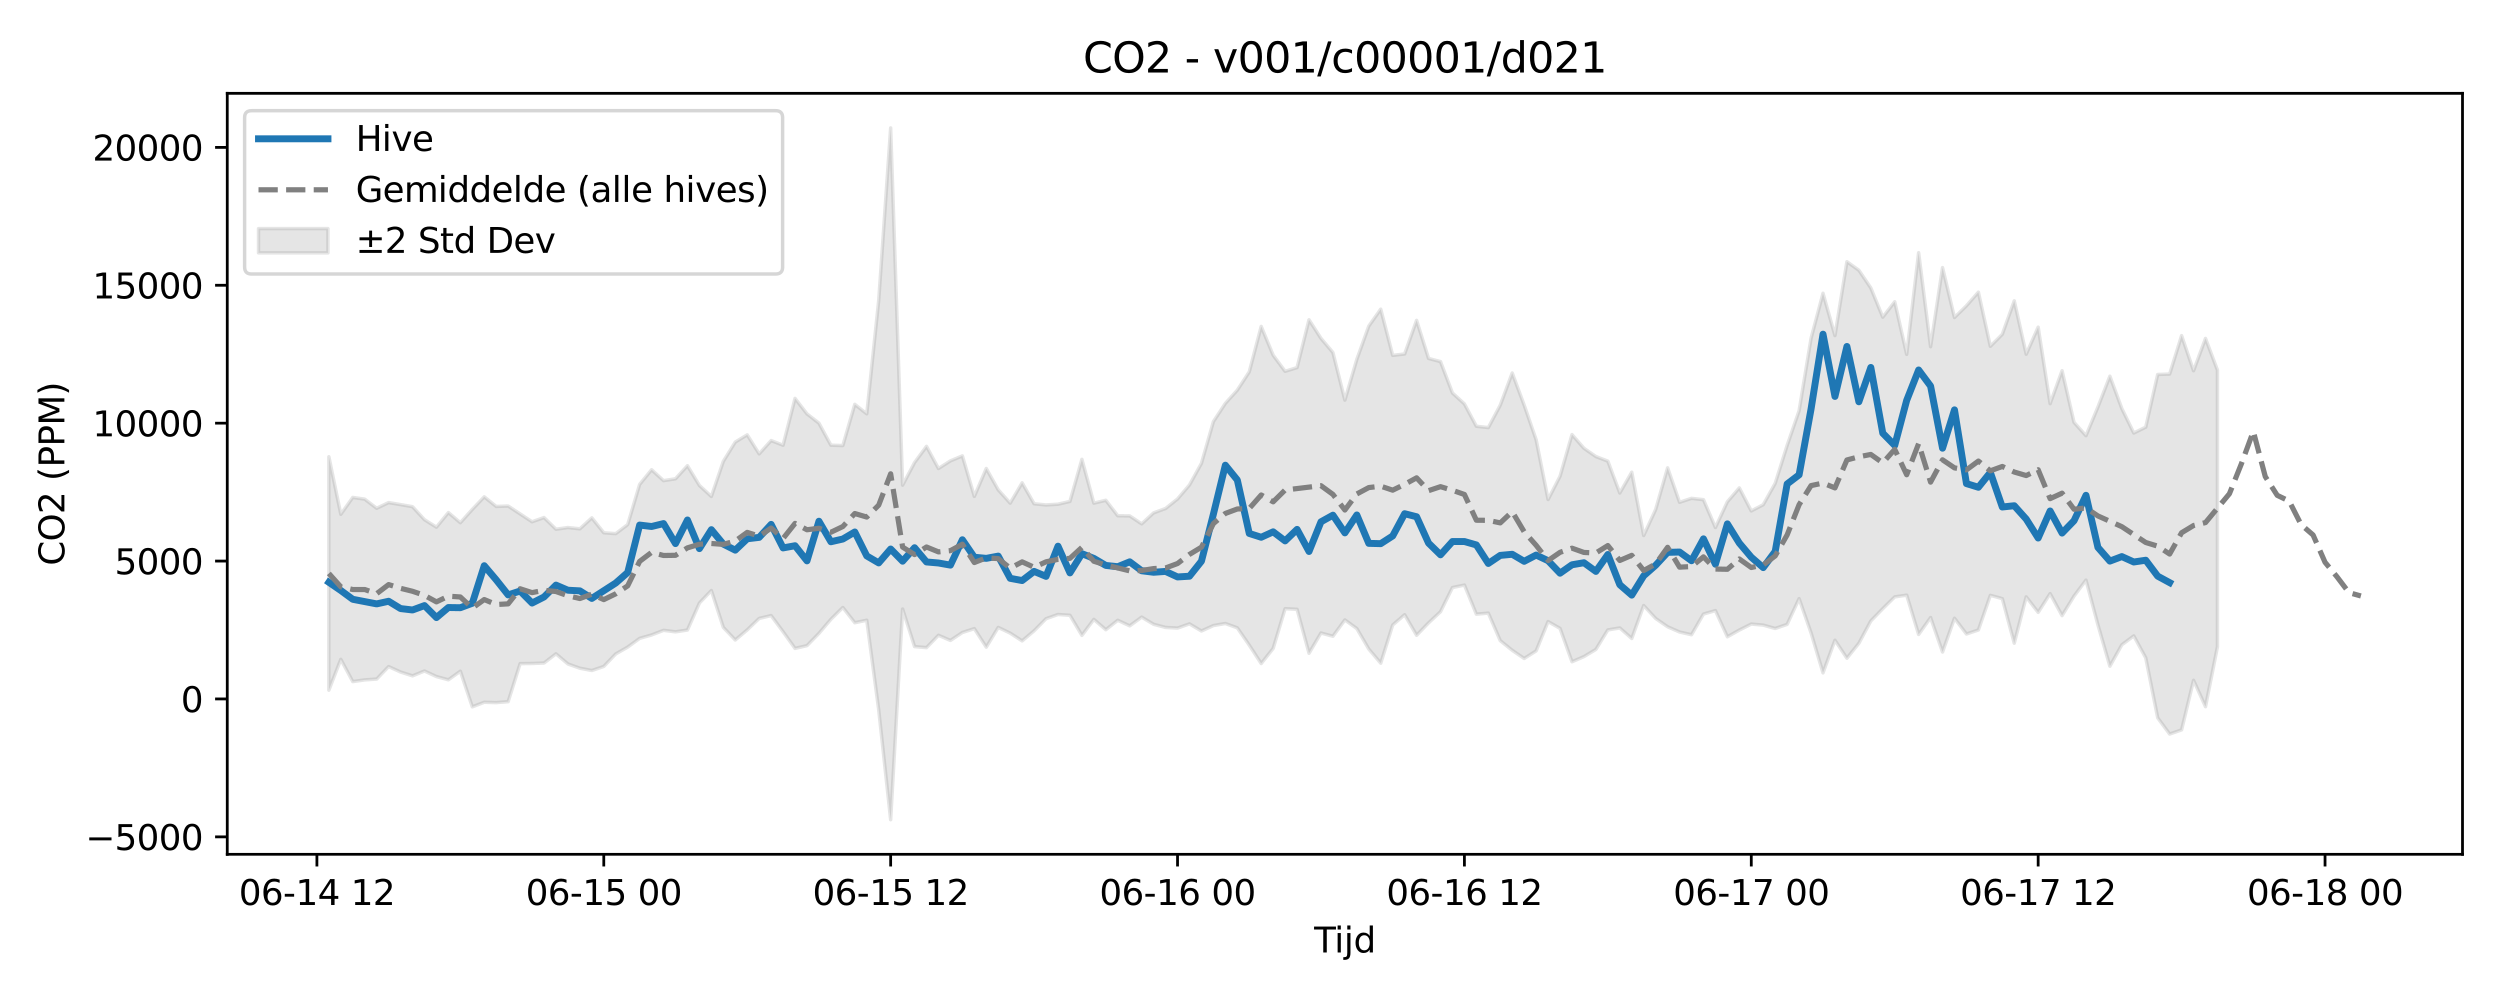 <?xml version="1.0" encoding="utf-8" standalone="no"?>
<!DOCTYPE svg PUBLIC "-//W3C//DTD SVG 1.1//EN"
  "http://www.w3.org/Graphics/SVG/1.1/DTD/svg11.dtd">
<svg xmlns:xlink="http://www.w3.org/1999/xlink" width="720pt" height="288pt" viewBox="0 0 720 288" xmlns="http://www.w3.org/2000/svg" version="1.1">
 <defs>
  <style type="text/css">*{stroke-linejoin: round; stroke-linecap: butt}</style>
 </defs>
 <g id="figure_1">
  <g id="patch_1">
   <path d="M 0 288 
L 720 288 
L 720 0 
L 0 0 
z
" style="fill: #ffffff"/>
  </g>
  <g id="axes_1">
   <g id="patch_2">
    <path d="M 65.45 246.04 
L 709.2 246.04 
L 709.2 26.88 
L 65.45 26.88 
z
" style="fill: #ffffff"/>
   </g>
   <g id="FillBetweenPolyCollection_1">
    <defs>
     <path id="m6ba7368f40" d="M 94.711 -156.47 
L 94.711 -89.223 
L 98.154 -98.112 
L 101.596 -91.698 
L 105.039 -92.192 
L 108.481 -92.432 
L 111.924 -96.026 
L 115.366 -94.453 
L 118.809 -93.35 
L 122.251 -94.751 
L 125.694 -93.149 
L 129.136 -92.214 
L 132.579 -94.69 
L 136.022 -84.427 
L 139.464 -85.749 
L 142.907 -85.642 
L 146.349 -85.922 
L 149.792 -96.878 
L 153.234 -96.915 
L 156.677 -97.052 
L 160.119 -99.702 
L 163.562 -96.78 
L 167.004 -95.551 
L 170.447 -94.89 
L 173.889 -96.06 
L 177.332 -99.667 
L 180.774 -101.636 
L 184.217 -104.149 
L 187.659 -105.129 
L 191.102 -106.464 
L 194.544 -106.031 
L 197.987 -106.551 
L 201.429 -114.322 
L 204.872 -117.931 
L 208.314 -107.316 
L 211.757 -103.682 
L 215.199 -106.59 
L 218.642 -109.899 
L 222.084 -110.711 
L 225.527 -106.063 
L 228.969 -101.258 
L 232.412 -102.054 
L 235.854 -105.59 
L 239.297 -109.633 
L 242.739 -113.046 
L 246.182 -108.654 
L 249.624 -109.371 
L 253.067 -83.58 
L 256.509 -51.922 
L 259.952 -112.604 
L 263.395 -101.773 
L 266.837 -101.484 
L 270.28 -105.042 
L 273.722 -103.551 
L 277.165 -105.84 
L 280.607 -106.954 
L 284.05 -101.615 
L 287.492 -107.307 
L 290.935 -105.653 
L 294.377 -103.421 
L 297.82 -106.327 
L 301.262 -109.816 
L 304.705 -111.025 
L 308.147 -110.796 
L 311.59 -105.009 
L 315.032 -109.615 
L 318.475 -106.638 
L 321.917 -109.355 
L 325.36 -107.757 
L 328.802 -110.27 
L 332.245 -108.201 
L 335.687 -107.299 
L 339.13 -107.111 
L 342.572 -108.323 
L 346.015 -106.271 
L 349.457 -107.834 
L 352.9 -108.431 
L 356.342 -107.189 
L 359.785 -102.196 
L 363.227 -96.897 
L 366.67 -101.253 
L 370.112 -112.696 
L 373.555 -112.519 
L 376.997 -99.861 
L 380.44 -105.693 
L 383.882 -104.758 
L 387.325 -109.466 
L 390.768 -106.975 
L 394.21 -101.075 
L 397.653 -97.002 
L 401.095 -108.002 
L 404.538 -110.962 
L 407.98 -105.039 
L 411.423 -108.609 
L 414.865 -111.819 
L 418.308 -118.778 
L 421.75 -119.501 
L 425.193 -111.116 
L 428.635 -111.425 
L 432.078 -103.491 
L 435.52 -100.711 
L 438.963 -98.356 
L 442.405 -100.538 
L 445.848 -108.984 
L 449.29 -107.026 
L 452.733 -97.409 
L 456.175 -98.893 
L 459.618 -100.966 
L 463.06 -106.58 
L 466.503 -107.15 
L 469.945 -104.107 
L 473.388 -113.606 
L 476.83 -109.884 
L 480.273 -107.488 
L 483.715 -105.976 
L 487.158 -105.194 
L 490.6 -111.151 
L 494.043 -112.146 
L 497.485 -104.604 
L 500.928 -106.54 
L 504.37 -108.271 
L 507.813 -107.964 
L 511.255 -106.998 
L 514.698 -108.181 
L 518.141 -115.594 
L 521.583 -105.748 
L 525.026 -94.215 
L 528.468 -103.611 
L 531.911 -98.43 
L 535.353 -102.735 
L 538.796 -109.166 
L 542.238 -112.701 
L 545.681 -116.091 
L 549.123 -116.6 
L 552.566 -105.274 
L 556.008 -110.151 
L 559.451 -100.209 
L 562.893 -109.945 
L 566.336 -105.41 
L 569.778 -106.566 
L 573.221 -116.543 
L 576.663 -115.591 
L 580.106 -102.75 
L 583.548 -116.097 
L 586.991 -111.635 
L 590.433 -117.035 
L 593.876 -110.698 
L 597.318 -116.31 
L 600.761 -120.926 
L 604.203 -108.047 
L 607.646 -96.128 
L 611.088 -102.298 
L 614.531 -104.86 
L 617.973 -98.533 
L 621.416 -81.264 
L 624.858 -76.593 
L 628.301 -77.796 
L 631.743 -92.081 
L 635.186 -84.47 
L 638.628 -101.743 
L 638.628 -181.403 
L 638.628 -181.403 
L 635.186 -190.527 
L 631.743 -181.226 
L 628.301 -191.342 
L 624.858 -180.274 
L 621.416 -180.152 
L 617.973 -164.989 
L 614.531 -163.292 
L 611.088 -170.343 
L 607.646 -179.655 
L 604.203 -170.774 
L 600.761 -162.52 
L 597.318 -166.365 
L 593.876 -181.236 
L 590.433 -171.739 
L 586.991 -193.778 
L 583.548 -185.99 
L 580.106 -201.357 
L 576.663 -191.724 
L 573.221 -188.265 
L 569.778 -203.861 
L 566.336 -199.935 
L 562.893 -196.555 
L 559.451 -210.935 
L 556.008 -188.146 
L 552.566 -215.228 
L 549.123 -185.948 
L 545.681 -201.094 
L 542.238 -196.664 
L 538.796 -205.072 
L 535.353 -210.168 
L 531.911 -212.626 
L 528.468 -191.352 
L 525.026 -203.545 
L 521.583 -190.545 
L 518.141 -169.712 
L 514.698 -159.716 
L 511.255 -148.796 
L 507.813 -142.647 
L 504.37 -140.849 
L 500.928 -147.487 
L 497.485 -143.492 
L 494.043 -136.087 
L 490.6 -144.093 
L 487.158 -144.479 
L 483.715 -143.342 
L 480.273 -153.26 
L 476.83 -141.267 
L 473.388 -133.773 
L 469.945 -152.015 
L 466.503 -146.021 
L 463.06 -155.19 
L 459.618 -156.514 
L 456.175 -158.899 
L 452.733 -162.836 
L 449.29 -150.833 
L 445.848 -144.131 
L 442.405 -161.365 
L 438.963 -171.324 
L 435.52 -180.578 
L 432.078 -171.322 
L 428.635 -164.854 
L 425.193 -165.238 
L 421.75 -171.685 
L 418.308 -174.815 
L 414.865 -183.863 
L 411.423 -184.768 
L 407.98 -195.735 
L 404.538 -186.06 
L 401.095 -185.655 
L 397.653 -198.959 
L 394.21 -194.086 
L 390.768 -184.501 
L 387.325 -172.765 
L 383.882 -186.476 
L 380.44 -190.555 
L 376.997 -195.904 
L 373.555 -182.135 
L 370.112 -181.066 
L 366.67 -185.698 
L 363.227 -193.991 
L 359.785 -180.906 
L 356.342 -175.632 
L 352.9 -171.829 
L 349.457 -166.573 
L 346.015 -154.562 
L 342.572 -148.34 
L 339.13 -144.297 
L 335.687 -141.555 
L 332.245 -140.299 
L 328.802 -137.127 
L 325.36 -139.417 
L 321.917 -139.465 
L 318.475 -143.922 
L 315.032 -143.095 
L 311.59 -155.714 
L 308.147 -143.597 
L 304.705 -142.789 
L 301.262 -142.579 
L 297.82 -142.916 
L 294.377 -148.944 
L 290.935 -143.097 
L 287.492 -146.927 
L 284.05 -153.07 
L 280.607 -145.032 
L 277.165 -156.709 
L 273.722 -155.269 
L 270.28 -153.07 
L 266.837 -159.448 
L 263.395 -154.785 
L 259.952 -148.272 
L 256.509 -251.158 
L 253.067 -201.471 
L 249.624 -168.814 
L 246.182 -171.554 
L 242.739 -159.676 
L 239.297 -159.793 
L 235.854 -166.129 
L 232.412 -168.806 
L 228.969 -173.262 
L 225.527 -159.774 
L 222.084 -161.117 
L 218.642 -157.29 
L 215.199 -162.764 
L 211.757 -160.688 
L 208.314 -155.123 
L 204.872 -145.018 
L 201.429 -148.195 
L 197.987 -153.881 
L 194.544 -150.111 
L 191.102 -149.572 
L 187.659 -152.716 
L 184.217 -148.492 
L 180.774 -136.922 
L 177.332 -134.307 
L 173.889 -134.569 
L 170.447 -138.863 
L 167.004 -135.698 
L 163.562 -136.073 
L 160.119 -135.585 
L 156.677 -138.949 
L 153.234 -137.73 
L 149.792 -139.997 
L 146.349 -142.263 
L 142.907 -142.143 
L 139.464 -144.918 
L 136.022 -141.291 
L 132.579 -137.456 
L 129.136 -140.391 
L 125.694 -136.173 
L 122.251 -138.328 
L 118.809 -142.071 
L 115.366 -142.677 
L 111.924 -143.262 
L 108.481 -141.618 
L 105.039 -144.251 
L 101.596 -144.74 
L 98.154 -139.885 
L 94.711 -156.47 
z
" style="stroke: #808080; stroke-opacity: 0.2"/>
    </defs>
    <g clip-path="url(#pe273e4c404)">
     <use xlink:href="#m6ba7368f40" x="0" y="288" style="fill: #808080; fill-opacity: 0.2; stroke: #808080; stroke-opacity: 0.2"/>
    </g>
   </g>
   <g id="matplotlib.axis_1">
    <g id="xtick_1">
     <g id="line2d_1">
      <defs>
       <path id="m11e23330ad" d="M 0 0 
L 0 3.5 
" style="stroke: #000000; stroke-width: 0.8"/>
      </defs>
      <g>
       <use xlink:href="#m11e23330ad" x="91.269" y="246.04" style="stroke: #000000; stroke-width: 0.8"/>
      </g>
     </g>
     <g id="text_1">
      <!-- 06-14 12 -->
      <g transform="translate(68.788 260.638) scale(0.1 -0.1)">
       <defs>
        <path id="DejaVuSans-30" d="M 2034 4250 
Q 1547 4250 1301 3770 
Q 1056 3291 1056 2328 
Q 1056 1369 1301 889 
Q 1547 409 2034 409 
Q 2525 409 2770 889 
Q 3016 1369 3016 2328 
Q 3016 3291 2770 3770 
Q 2525 4250 2034 4250 
z
M 2034 4750 
Q 2819 4750 3233 4129 
Q 3647 3509 3647 2328 
Q 3647 1150 3233 529 
Q 2819 -91 2034 -91 
Q 1250 -91 836 529 
Q 422 1150 422 2328 
Q 422 3509 836 4129 
Q 1250 4750 2034 4750 
z
" transform="scale(0.016)"/>
        <path id="DejaVuSans-36" d="M 2113 2584 
Q 1688 2584 1439 2293 
Q 1191 2003 1191 1497 
Q 1191 994 1439 701 
Q 1688 409 2113 409 
Q 2538 409 2786 701 
Q 3034 994 3034 1497 
Q 3034 2003 2786 2293 
Q 2538 2584 2113 2584 
z
M 3366 4563 
L 3366 3988 
Q 3128 4100 2886 4159 
Q 2644 4219 2406 4219 
Q 1781 4219 1451 3797 
Q 1122 3375 1075 2522 
Q 1259 2794 1537 2939 
Q 1816 3084 2150 3084 
Q 2853 3084 3261 2657 
Q 3669 2231 3669 1497 
Q 3669 778 3244 343 
Q 2819 -91 2113 -91 
Q 1303 -91 875 529 
Q 447 1150 447 2328 
Q 447 3434 972 4092 
Q 1497 4750 2381 4750 
Q 2619 4750 2861 4703 
Q 3103 4656 3366 4563 
z
" transform="scale(0.016)"/>
        <path id="DejaVuSans-2d" d="M 313 2009 
L 1997 2009 
L 1997 1497 
L 313 1497 
L 313 2009 
z
" transform="scale(0.016)"/>
        <path id="DejaVuSans-31" d="M 794 531 
L 1825 531 
L 1825 4091 
L 703 3866 
L 703 4441 
L 1819 4666 
L 2450 4666 
L 2450 531 
L 3481 531 
L 3481 0 
L 794 0 
L 794 531 
z
" transform="scale(0.016)"/>
        <path id="DejaVuSans-34" d="M 2419 4116 
L 825 1625 
L 2419 1625 
L 2419 4116 
z
M 2253 4666 
L 3047 4666 
L 3047 1625 
L 3713 1625 
L 3713 1100 
L 3047 1100 
L 3047 0 
L 2419 0 
L 2419 1100 
L 313 1100 
L 313 1709 
L 2253 4666 
z
" transform="scale(0.016)"/>
        <path id="DejaVuSans-20" transform="scale(0.016)"/>
        <path id="DejaVuSans-32" d="M 1228 531 
L 3431 531 
L 3431 0 
L 469 0 
L 469 531 
Q 828 903 1448 1529 
Q 2069 2156 2228 2338 
Q 2531 2678 2651 2914 
Q 2772 3150 2772 3378 
Q 2772 3750 2511 3984 
Q 2250 4219 1831 4219 
Q 1534 4219 1204 4116 
Q 875 4013 500 3803 
L 500 4441 
Q 881 4594 1212 4672 
Q 1544 4750 1819 4750 
Q 2544 4750 2975 4387 
Q 3406 4025 3406 3419 
Q 3406 3131 3298 2873 
Q 3191 2616 2906 2266 
Q 2828 2175 2409 1742 
Q 1991 1309 1228 531 
z
" transform="scale(0.016)"/>
       </defs>
       <use xlink:href="#DejaVuSans-30"/>
       <use xlink:href="#DejaVuSans-36" transform="translate(63.623 0)"/>
       <use xlink:href="#DejaVuSans-2d" transform="translate(127.246 0)"/>
       <use xlink:href="#DejaVuSans-31" transform="translate(163.33 0)"/>
       <use xlink:href="#DejaVuSans-34" transform="translate(226.953 0)"/>
       <use xlink:href="#DejaVuSans-20" transform="translate(290.576 0)"/>
       <use xlink:href="#DejaVuSans-31" transform="translate(322.363 0)"/>
       <use xlink:href="#DejaVuSans-32" transform="translate(385.986 0)"/>
      </g>
     </g>
    </g>
    <g id="xtick_2">
     <g id="line2d_2">
      <g>
       <use xlink:href="#m11e23330ad" x="173.889" y="246.04" style="stroke: #000000; stroke-width: 0.8"/>
      </g>
     </g>
     <g id="text_2">
      <!-- 06-15 00 -->
      <g transform="translate(151.409 260.638) scale(0.1 -0.1)">
       <defs>
        <path id="DejaVuSans-35" d="M 691 4666 
L 3169 4666 
L 3169 4134 
L 1269 4134 
L 1269 2991 
Q 1406 3038 1543 3061 
Q 1681 3084 1819 3084 
Q 2600 3084 3056 2656 
Q 3513 2228 3513 1497 
Q 3513 744 3044 326 
Q 2575 -91 1722 -91 
Q 1428 -91 1123 -41 
Q 819 9 494 109 
L 494 744 
Q 775 591 1075 516 
Q 1375 441 1709 441 
Q 2250 441 2565 725 
Q 2881 1009 2881 1497 
Q 2881 1984 2565 2268 
Q 2250 2553 1709 2553 
Q 1456 2553 1204 2497 
Q 953 2441 691 2322 
L 691 4666 
z
" transform="scale(0.016)"/>
       </defs>
       <use xlink:href="#DejaVuSans-30"/>
       <use xlink:href="#DejaVuSans-36" transform="translate(63.623 0)"/>
       <use xlink:href="#DejaVuSans-2d" transform="translate(127.246 0)"/>
       <use xlink:href="#DejaVuSans-31" transform="translate(163.33 0)"/>
       <use xlink:href="#DejaVuSans-35" transform="translate(226.953 0)"/>
       <use xlink:href="#DejaVuSans-20" transform="translate(290.576 0)"/>
       <use xlink:href="#DejaVuSans-30" transform="translate(322.363 0)"/>
       <use xlink:href="#DejaVuSans-30" transform="translate(385.986 0)"/>
      </g>
     </g>
    </g>
    <g id="xtick_3">
     <g id="line2d_3">
      <g>
       <use xlink:href="#m11e23330ad" x="256.509" y="246.04" style="stroke: #000000; stroke-width: 0.8"/>
      </g>
     </g>
     <g id="text_3">
      <!-- 06-15 12 -->
      <g transform="translate(234.029 260.638) scale(0.1 -0.1)">
       <use xlink:href="#DejaVuSans-30"/>
       <use xlink:href="#DejaVuSans-36" transform="translate(63.623 0)"/>
       <use xlink:href="#DejaVuSans-2d" transform="translate(127.246 0)"/>
       <use xlink:href="#DejaVuSans-31" transform="translate(163.33 0)"/>
       <use xlink:href="#DejaVuSans-35" transform="translate(226.953 0)"/>
       <use xlink:href="#DejaVuSans-20" transform="translate(290.576 0)"/>
       <use xlink:href="#DejaVuSans-31" transform="translate(322.363 0)"/>
       <use xlink:href="#DejaVuSans-32" transform="translate(385.986 0)"/>
      </g>
     </g>
    </g>
    <g id="xtick_4">
     <g id="line2d_4">
      <g>
       <use xlink:href="#m11e23330ad" x="339.13" y="246.04" style="stroke: #000000; stroke-width: 0.8"/>
      </g>
     </g>
     <g id="text_4">
      <!-- 06-16 00 -->
      <g transform="translate(316.649 260.638) scale(0.1 -0.1)">
       <use xlink:href="#DejaVuSans-30"/>
       <use xlink:href="#DejaVuSans-36" transform="translate(63.623 0)"/>
       <use xlink:href="#DejaVuSans-2d" transform="translate(127.246 0)"/>
       <use xlink:href="#DejaVuSans-31" transform="translate(163.33 0)"/>
       <use xlink:href="#DejaVuSans-36" transform="translate(226.953 0)"/>
       <use xlink:href="#DejaVuSans-20" transform="translate(290.576 0)"/>
       <use xlink:href="#DejaVuSans-30" transform="translate(322.363 0)"/>
       <use xlink:href="#DejaVuSans-30" transform="translate(385.986 0)"/>
      </g>
     </g>
    </g>
    <g id="xtick_5">
     <g id="line2d_5">
      <g>
       <use xlink:href="#m11e23330ad" x="421.75" y="246.04" style="stroke: #000000; stroke-width: 0.8"/>
      </g>
     </g>
     <g id="text_5">
      <!-- 06-16 12 -->
      <g transform="translate(399.27 260.638) scale(0.1 -0.1)">
       <use xlink:href="#DejaVuSans-30"/>
       <use xlink:href="#DejaVuSans-36" transform="translate(63.623 0)"/>
       <use xlink:href="#DejaVuSans-2d" transform="translate(127.246 0)"/>
       <use xlink:href="#DejaVuSans-31" transform="translate(163.33 0)"/>
       <use xlink:href="#DejaVuSans-36" transform="translate(226.953 0)"/>
       <use xlink:href="#DejaVuSans-20" transform="translate(290.576 0)"/>
       <use xlink:href="#DejaVuSans-31" transform="translate(322.363 0)"/>
       <use xlink:href="#DejaVuSans-32" transform="translate(385.986 0)"/>
      </g>
     </g>
    </g>
    <g id="xtick_6">
     <g id="line2d_6">
      <g>
       <use xlink:href="#m11e23330ad" x="504.37" y="246.04" style="stroke: #000000; stroke-width: 0.8"/>
      </g>
     </g>
     <g id="text_6">
      <!-- 06-17 00 -->
      <g transform="translate(481.89 260.638) scale(0.1 -0.1)">
       <defs>
        <path id="DejaVuSans-37" d="M 525 4666 
L 3525 4666 
L 3525 4397 
L 1831 0 
L 1172 0 
L 2766 4134 
L 525 4134 
L 525 4666 
z
" transform="scale(0.016)"/>
       </defs>
       <use xlink:href="#DejaVuSans-30"/>
       <use xlink:href="#DejaVuSans-36" transform="translate(63.623 0)"/>
       <use xlink:href="#DejaVuSans-2d" transform="translate(127.246 0)"/>
       <use xlink:href="#DejaVuSans-31" transform="translate(163.33 0)"/>
       <use xlink:href="#DejaVuSans-37" transform="translate(226.953 0)"/>
       <use xlink:href="#DejaVuSans-20" transform="translate(290.576 0)"/>
       <use xlink:href="#DejaVuSans-30" transform="translate(322.363 0)"/>
       <use xlink:href="#DejaVuSans-30" transform="translate(385.986 0)"/>
      </g>
     </g>
    </g>
    <g id="xtick_7">
     <g id="line2d_7">
      <g>
       <use xlink:href="#m11e23330ad" x="586.991" y="246.04" style="stroke: #000000; stroke-width: 0.8"/>
      </g>
     </g>
     <g id="text_7">
      <!-- 06-17 12 -->
      <g transform="translate(564.51 260.638) scale(0.1 -0.1)">
       <use xlink:href="#DejaVuSans-30"/>
       <use xlink:href="#DejaVuSans-36" transform="translate(63.623 0)"/>
       <use xlink:href="#DejaVuSans-2d" transform="translate(127.246 0)"/>
       <use xlink:href="#DejaVuSans-31" transform="translate(163.33 0)"/>
       <use xlink:href="#DejaVuSans-37" transform="translate(226.953 0)"/>
       <use xlink:href="#DejaVuSans-20" transform="translate(290.576 0)"/>
       <use xlink:href="#DejaVuSans-31" transform="translate(322.363 0)"/>
       <use xlink:href="#DejaVuSans-32" transform="translate(385.986 0)"/>
      </g>
     </g>
    </g>
    <g id="xtick_8">
     <g id="line2d_8">
      <g>
       <use xlink:href="#m11e23330ad" x="669.611" y="246.04" style="stroke: #000000; stroke-width: 0.8"/>
      </g>
     </g>
     <g id="text_8">
      <!-- 06-18 00 -->
      <g transform="translate(647.131 260.638) scale(0.1 -0.1)">
       <defs>
        <path id="DejaVuSans-38" d="M 2034 2216 
Q 1584 2216 1326 1975 
Q 1069 1734 1069 1313 
Q 1069 891 1326 650 
Q 1584 409 2034 409 
Q 2484 409 2743 651 
Q 3003 894 3003 1313 
Q 3003 1734 2745 1975 
Q 2488 2216 2034 2216 
z
M 1403 2484 
Q 997 2584 770 2862 
Q 544 3141 544 3541 
Q 544 4100 942 4425 
Q 1341 4750 2034 4750 
Q 2731 4750 3128 4425 
Q 3525 4100 3525 3541 
Q 3525 3141 3298 2862 
Q 3072 2584 2669 2484 
Q 3125 2378 3379 2068 
Q 3634 1759 3634 1313 
Q 3634 634 3220 271 
Q 2806 -91 2034 -91 
Q 1263 -91 848 271 
Q 434 634 434 1313 
Q 434 1759 690 2068 
Q 947 2378 1403 2484 
z
M 1172 3481 
Q 1172 3119 1398 2916 
Q 1625 2713 2034 2713 
Q 2441 2713 2670 2916 
Q 2900 3119 2900 3481 
Q 2900 3844 2670 4047 
Q 2441 4250 2034 4250 
Q 1625 4250 1398 4047 
Q 1172 3844 1172 3481 
z
" transform="scale(0.016)"/>
       </defs>
       <use xlink:href="#DejaVuSans-30"/>
       <use xlink:href="#DejaVuSans-36" transform="translate(63.623 0)"/>
       <use xlink:href="#DejaVuSans-2d" transform="translate(127.246 0)"/>
       <use xlink:href="#DejaVuSans-31" transform="translate(163.33 0)"/>
       <use xlink:href="#DejaVuSans-38" transform="translate(226.953 0)"/>
       <use xlink:href="#DejaVuSans-20" transform="translate(290.576 0)"/>
       <use xlink:href="#DejaVuSans-30" transform="translate(322.363 0)"/>
       <use xlink:href="#DejaVuSans-30" transform="translate(385.986 0)"/>
      </g>
     </g>
    </g>
    <g id="text_9">
     <!-- Tijd -->
     <g transform="translate(378.475 274.317) scale(0.1 -0.1)">
      <defs>
       <path id="DejaVuSans-54" d="M -19 4666 
L 3928 4666 
L 3928 4134 
L 2272 4134 
L 2272 0 
L 1638 0 
L 1638 4134 
L -19 4134 
L -19 4666 
z
" transform="scale(0.016)"/>
       <path id="DejaVuSans-69" d="M 603 3500 
L 1178 3500 
L 1178 0 
L 603 0 
L 603 3500 
z
M 603 4863 
L 1178 4863 
L 1178 4134 
L 603 4134 
L 603 4863 
z
" transform="scale(0.016)"/>
       <path id="DejaVuSans-6a" d="M 603 3500 
L 1178 3500 
L 1178 -63 
Q 1178 -731 923 -1031 
Q 669 -1331 103 -1331 
L -116 -1331 
L -116 -844 
L 38 -844 
Q 366 -844 484 -692 
Q 603 -541 603 -63 
L 603 3500 
z
M 603 4863 
L 1178 4863 
L 1178 4134 
L 603 4134 
L 603 4863 
z
" transform="scale(0.016)"/>
       <path id="DejaVuSans-64" d="M 2906 2969 
L 2906 4863 
L 3481 4863 
L 3481 0 
L 2906 0 
L 2906 525 
Q 2725 213 2448 61 
Q 2172 -91 1784 -91 
Q 1150 -91 751 415 
Q 353 922 353 1747 
Q 353 2572 751 3078 
Q 1150 3584 1784 3584 
Q 2172 3584 2448 3432 
Q 2725 3281 2906 2969 
z
M 947 1747 
Q 947 1113 1208 752 
Q 1469 391 1925 391 
Q 2381 391 2643 752 
Q 2906 1113 2906 1747 
Q 2906 2381 2643 2742 
Q 2381 3103 1925 3103 
Q 1469 3103 1208 2742 
Q 947 2381 947 1747 
z
" transform="scale(0.016)"/>
      </defs>
      <use xlink:href="#DejaVuSans-54"/>
      <use xlink:href="#DejaVuSans-69" transform="translate(57.959 0)"/>
      <use xlink:href="#DejaVuSans-6a" transform="translate(85.742 0)"/>
      <use xlink:href="#DejaVuSans-64" transform="translate(113.525 0)"/>
     </g>
    </g>
   </g>
   <g id="matplotlib.axis_2">
    <g id="ytick_1">
     <g id="line2d_9">
      <defs>
       <path id="md862c1a817" d="M 0 0 
L -3.5 0 
" style="stroke: #000000; stroke-width: 0.8"/>
      </defs>
      <g>
       <use xlink:href="#md862c1a817" x="65.45" y="241.011" style="stroke: #000000; stroke-width: 0.8"/>
      </g>
     </g>
     <g id="text_10">
      <!-- −5000 -->
      <g transform="translate(24.62 244.81) scale(0.1 -0.1)">
       <defs>
        <path id="DejaVuSans-2212" d="M 678 2272 
L 4684 2272 
L 4684 1741 
L 678 1741 
L 678 2272 
z
" transform="scale(0.016)"/>
       </defs>
       <use xlink:href="#DejaVuSans-2212"/>
       <use xlink:href="#DejaVuSans-35" transform="translate(83.789 0)"/>
       <use xlink:href="#DejaVuSans-30" transform="translate(147.412 0)"/>
       <use xlink:href="#DejaVuSans-30" transform="translate(211.035 0)"/>
       <use xlink:href="#DejaVuSans-30" transform="translate(274.658 0)"/>
      </g>
     </g>
    </g>
    <g id="ytick_2">
     <g id="line2d_10">
      <g>
       <use xlink:href="#md862c1a817" x="65.45" y="201.298" style="stroke: #000000; stroke-width: 0.8"/>
      </g>
     </g>
     <g id="text_11">
      <!-- 0 -->
      <g transform="translate(52.087 205.098) scale(0.1 -0.1)">
       <use xlink:href="#DejaVuSans-30"/>
      </g>
     </g>
    </g>
    <g id="ytick_3">
     <g id="line2d_11">
      <g>
       <use xlink:href="#md862c1a817" x="65.45" y="161.586" style="stroke: #000000; stroke-width: 0.8"/>
      </g>
     </g>
     <g id="text_12">
      <!-- 5000 -->
      <g transform="translate(33 165.385) scale(0.1 -0.1)">
       <use xlink:href="#DejaVuSans-35"/>
       <use xlink:href="#DejaVuSans-30" transform="translate(63.623 0)"/>
       <use xlink:href="#DejaVuSans-30" transform="translate(127.246 0)"/>
       <use xlink:href="#DejaVuSans-30" transform="translate(190.869 0)"/>
      </g>
     </g>
    </g>
    <g id="ytick_4">
     <g id="line2d_12">
      <g>
       <use xlink:href="#md862c1a817" x="65.45" y="121.874" style="stroke: #000000; stroke-width: 0.8"/>
      </g>
     </g>
     <g id="text_13">
      <!-- 10000 -->
      <g transform="translate(26.637 125.673) scale(0.1 -0.1)">
       <use xlink:href="#DejaVuSans-31"/>
       <use xlink:href="#DejaVuSans-30" transform="translate(63.623 0)"/>
       <use xlink:href="#DejaVuSans-30" transform="translate(127.246 0)"/>
       <use xlink:href="#DejaVuSans-30" transform="translate(190.869 0)"/>
       <use xlink:href="#DejaVuSans-30" transform="translate(254.492 0)"/>
      </g>
     </g>
    </g>
    <g id="ytick_5">
     <g id="line2d_13">
      <g>
       <use xlink:href="#md862c1a817" x="65.45" y="82.162" style="stroke: #000000; stroke-width: 0.8"/>
      </g>
     </g>
     <g id="text_14">
      <!-- 15000 -->
      <g transform="translate(26.637 85.961) scale(0.1 -0.1)">
       <use xlink:href="#DejaVuSans-31"/>
       <use xlink:href="#DejaVuSans-35" transform="translate(63.623 0)"/>
       <use xlink:href="#DejaVuSans-30" transform="translate(127.246 0)"/>
       <use xlink:href="#DejaVuSans-30" transform="translate(190.869 0)"/>
       <use xlink:href="#DejaVuSans-30" transform="translate(254.492 0)"/>
      </g>
     </g>
    </g>
    <g id="ytick_6">
     <g id="line2d_14">
      <g>
       <use xlink:href="#md862c1a817" x="65.45" y="42.449" style="stroke: #000000; stroke-width: 0.8"/>
      </g>
     </g>
     <g id="text_15">
      <!-- 20000 -->
      <g transform="translate(26.637 46.248) scale(0.1 -0.1)">
       <use xlink:href="#DejaVuSans-32"/>
       <use xlink:href="#DejaVuSans-30" transform="translate(63.623 0)"/>
       <use xlink:href="#DejaVuSans-30" transform="translate(127.246 0)"/>
       <use xlink:href="#DejaVuSans-30" transform="translate(190.869 0)"/>
       <use xlink:href="#DejaVuSans-30" transform="translate(254.492 0)"/>
      </g>
     </g>
    </g>
    <g id="text_16">
     <!-- CO2 (PPM) -->
     <g transform="translate(18.541 162.903) rotate(-90) scale(0.1 -0.1)">
      <defs>
       <path id="DejaVuSans-43" d="M 4122 4306 
L 4122 3641 
Q 3803 3938 3442 4084 
Q 3081 4231 2675 4231 
Q 1875 4231 1450 3742 
Q 1025 3253 1025 2328 
Q 1025 1406 1450 917 
Q 1875 428 2675 428 
Q 3081 428 3442 575 
Q 3803 722 4122 1019 
L 4122 359 
Q 3791 134 3420 21 
Q 3050 -91 2638 -91 
Q 1578 -91 968 557 
Q 359 1206 359 2328 
Q 359 3453 968 4101 
Q 1578 4750 2638 4750 
Q 3056 4750 3426 4639 
Q 3797 4528 4122 4306 
z
" transform="scale(0.016)"/>
       <path id="DejaVuSans-4f" d="M 2522 4238 
Q 1834 4238 1429 3725 
Q 1025 3213 1025 2328 
Q 1025 1447 1429 934 
Q 1834 422 2522 422 
Q 3209 422 3611 934 
Q 4013 1447 4013 2328 
Q 4013 3213 3611 3725 
Q 3209 4238 2522 4238 
z
M 2522 4750 
Q 3503 4750 4090 4092 
Q 4678 3434 4678 2328 
Q 4678 1225 4090 567 
Q 3503 -91 2522 -91 
Q 1538 -91 948 565 
Q 359 1222 359 2328 
Q 359 3434 948 4092 
Q 1538 4750 2522 4750 
z
" transform="scale(0.016)"/>
       <path id="DejaVuSans-28" d="M 1984 4856 
Q 1566 4138 1362 3434 
Q 1159 2731 1159 2009 
Q 1159 1288 1364 580 
Q 1569 -128 1984 -844 
L 1484 -844 
Q 1016 -109 783 600 
Q 550 1309 550 2009 
Q 550 2706 781 3412 
Q 1013 4119 1484 4856 
L 1984 4856 
z
" transform="scale(0.016)"/>
       <path id="DejaVuSans-50" d="M 1259 4147 
L 1259 2394 
L 2053 2394 
Q 2494 2394 2734 2622 
Q 2975 2850 2975 3272 
Q 2975 3691 2734 3919 
Q 2494 4147 2053 4147 
L 1259 4147 
z
M 628 4666 
L 2053 4666 
Q 2838 4666 3239 4311 
Q 3641 3956 3641 3272 
Q 3641 2581 3239 2228 
Q 2838 1875 2053 1875 
L 1259 1875 
L 1259 0 
L 628 0 
L 628 4666 
z
" transform="scale(0.016)"/>
       <path id="DejaVuSans-4d" d="M 628 4666 
L 1569 4666 
L 2759 1491 
L 3956 4666 
L 4897 4666 
L 4897 0 
L 4281 0 
L 4281 4097 
L 3078 897 
L 2444 897 
L 1241 4097 
L 1241 0 
L 628 0 
L 628 4666 
z
" transform="scale(0.016)"/>
       <path id="DejaVuSans-29" d="M 513 4856 
L 1013 4856 
Q 1481 4119 1714 3412 
Q 1947 2706 1947 2009 
Q 1947 1309 1714 600 
Q 1481 -109 1013 -844 
L 513 -844 
Q 928 -128 1133 580 
Q 1338 1288 1338 2009 
Q 1338 2731 1133 3434 
Q 928 4138 513 4856 
z
" transform="scale(0.016)"/>
      </defs>
      <use xlink:href="#DejaVuSans-43"/>
      <use xlink:href="#DejaVuSans-4f" transform="translate(69.824 0)"/>
      <use xlink:href="#DejaVuSans-32" transform="translate(148.535 0)"/>
      <use xlink:href="#DejaVuSans-20" transform="translate(212.158 0)"/>
      <use xlink:href="#DejaVuSans-28" transform="translate(243.945 0)"/>
      <use xlink:href="#DejaVuSans-50" transform="translate(282.959 0)"/>
      <use xlink:href="#DejaVuSans-50" transform="translate(343.262 0)"/>
      <use xlink:href="#DejaVuSans-4d" transform="translate(403.564 0)"/>
      <use xlink:href="#DejaVuSans-29" transform="translate(489.844 0)"/>
     </g>
    </g>
   </g>
   <g id="line2d_15">
    <path d="M 94.711 167.697 
L 98.154 170.061 
L 101.596 172.598 
L 108.481 173.921 
L 111.924 173.161 
L 115.366 175.271 
L 118.809 175.673 
L 122.251 174.411 
L 125.694 177.86 
L 129.136 174.967 
L 132.579 175.021 
L 136.022 173.743 
L 139.464 162.926 
L 142.907 166.992 
L 146.349 171.332 
L 149.792 170.212 
L 153.234 173.677 
L 156.677 171.933 
L 160.119 168.512 
L 163.562 169.984 
L 167.004 170.167 
L 170.447 172.346 
L 177.332 167.911 
L 180.774 164.885 
L 184.217 151.219 
L 187.659 151.632 
L 191.102 150.792 
L 194.544 156.553 
L 197.987 149.76 
L 201.429 158 
L 204.872 152.545 
L 208.314 156.702 
L 211.757 158.445 
L 215.199 155.171 
L 218.642 154.764 
L 222.084 151.025 
L 225.527 157.802 
L 228.969 157.17 
L 232.412 161.525 
L 235.854 150.117 
L 239.297 156.026 
L 242.739 155.24 
L 246.182 153.212 
L 249.624 160.104 
L 253.067 162.118 
L 256.509 158.121 
L 259.952 161.623 
L 263.395 157.745 
L 266.837 161.843 
L 270.28 162.142 
L 273.722 162.756 
L 277.165 155.452 
L 280.607 160.482 
L 284.05 160.805 
L 287.492 160.159 
L 290.935 166.558 
L 294.377 167.199 
L 297.82 164.562 
L 301.262 165.994 
L 304.705 157.303 
L 308.147 164.991 
L 311.59 159.452 
L 315.032 160.816 
L 318.475 162.844 
L 321.917 163.212 
L 325.36 161.806 
L 328.802 164.385 
L 332.245 164.811 
L 335.687 164.567 
L 339.13 166.158 
L 342.572 165.952 
L 346.015 161.626 
L 349.457 148.076 
L 352.9 133.981 
L 356.342 138.227 
L 359.785 153.633 
L 363.227 154.732 
L 366.67 153.167 
L 370.112 155.778 
L 373.555 152.466 
L 376.997 158.825 
L 380.44 150.284 
L 383.882 148.373 
L 387.325 153.466 
L 390.768 148.312 
L 394.21 156.487 
L 397.653 156.574 
L 401.095 154.351 
L 404.538 147.946 
L 407.98 148.823 
L 411.423 156.413 
L 414.865 159.786 
L 418.308 155.955 
L 421.75 155.958 
L 425.193 156.94 
L 428.635 162.275 
L 432.078 159.954 
L 435.52 159.632 
L 438.963 161.66 
L 442.405 159.857 
L 445.848 161.478 
L 449.29 165.081 
L 452.733 162.658 
L 456.175 162.068 
L 459.618 164.565 
L 463.06 159.696 
L 466.503 168.409 
L 469.945 171.395 
L 473.388 165.827 
L 476.83 162.799 
L 480.273 159.082 
L 483.715 158.986 
L 487.158 161.491 
L 490.6 155.19 
L 494.043 162.489 
L 497.485 150.877 
L 500.928 156.41 
L 504.37 160.48 
L 507.813 163.469 
L 511.255 158.814 
L 514.698 139.382 
L 518.141 136.75 
L 521.583 117.807 
L 525.026 96.249 
L 528.468 114.17 
L 531.911 99.786 
L 535.353 115.711 
L 538.796 105.83 
L 542.238 124.757 
L 545.681 128.272 
L 549.123 115.305 
L 552.566 106.557 
L 556.008 111.181 
L 559.451 129.078 
L 562.893 118.042 
L 566.336 139.276 
L 569.778 140.332 
L 573.221 136.064 
L 576.663 146.019 
L 580.106 145.651 
L 583.548 149.495 
L 586.991 154.952 
L 590.433 147.167 
L 593.876 153.522 
L 597.318 149.972 
L 600.761 142.651 
L 604.203 157.657 
L 607.646 161.597 
L 611.088 160.297 
L 614.531 161.856 
L 617.973 161.348 
L 621.416 165.928 
L 624.858 167.797 
L 624.858 167.797 
" clip-path="url(#pe273e4c404)" style="fill: none; stroke: #1f77b4; stroke-width: 2; stroke-linecap: square"/>
   </g>
   <g id="line2d_16">
    <path d="M 94.711 165.153 
L 98.154 169.002 
L 101.596 169.781 
L 105.039 169.778 
L 108.481 170.975 
L 111.924 168.356 
L 115.366 169.435 
L 118.809 170.289 
L 122.251 171.46 
L 125.694 173.339 
L 129.136 171.698 
L 132.579 171.927 
L 136.022 175.141 
L 139.464 172.667 
L 142.907 174.107 
L 146.349 173.908 
L 149.792 169.563 
L 153.234 170.677 
L 156.677 170 
L 160.119 170.357 
L 163.562 171.574 
L 167.004 172.375 
L 170.447 171.124 
L 173.889 172.686 
L 177.332 171.013 
L 180.774 168.721 
L 184.217 161.679 
L 187.659 159.077 
L 191.102 159.982 
L 194.544 159.929 
L 197.987 157.784 
L 201.429 156.741 
L 204.872 156.526 
L 208.314 156.78 
L 211.757 155.815 
L 215.199 153.323 
L 218.642 154.405 
L 222.084 152.086 
L 225.527 155.081 
L 228.969 150.74 
L 232.412 152.57 
L 235.854 152.141 
L 239.297 153.287 
L 242.739 151.639 
L 246.182 147.896 
L 249.624 148.908 
L 253.067 145.475 
L 256.509 136.46 
L 259.952 157.562 
L 263.395 159.721 
L 266.837 157.534 
L 270.28 158.944 
L 273.722 158.59 
L 277.165 156.725 
L 280.607 162.007 
L 284.05 160.658 
L 287.492 160.883 
L 290.935 163.625 
L 294.377 161.817 
L 297.82 163.378 
L 301.262 161.802 
L 304.705 161.093 
L 308.147 160.803 
L 311.59 157.638 
L 315.032 161.645 
L 318.475 162.72 
L 325.36 164.413 
L 328.802 164.302 
L 332.245 163.75 
L 335.687 163.573 
L 339.13 162.296 
L 342.572 159.669 
L 346.015 157.584 
L 349.457 150.797 
L 352.9 147.87 
L 356.342 146.589 
L 359.785 146.449 
L 363.227 142.556 
L 366.67 144.525 
L 370.112 141.119 
L 380.44 139.876 
L 383.882 142.383 
L 387.325 146.885 
L 390.768 142.262 
L 394.21 140.42 
L 397.653 140.019 
L 401.095 141.171 
L 404.538 139.489 
L 407.98 137.613 
L 411.423 141.312 
L 414.865 140.159 
L 418.308 141.203 
L 421.75 142.407 
L 425.193 149.823 
L 428.635 149.861 
L 432.078 150.594 
L 435.52 147.356 
L 438.963 153.16 
L 442.405 157.048 
L 445.848 161.443 
L 449.29 159.07 
L 452.733 157.878 
L 456.175 159.104 
L 459.618 159.26 
L 463.06 157.115 
L 466.503 161.415 
L 469.945 159.939 
L 473.388 164.31 
L 476.83 162.424 
L 480.273 157.626 
L 483.715 163.341 
L 487.158 163.163 
L 490.6 160.378 
L 494.043 163.884 
L 497.485 163.952 
L 500.928 160.986 
L 504.37 163.44 
L 507.813 162.695 
L 511.255 160.103 
L 514.698 154.051 
L 518.141 145.347 
L 521.583 139.853 
L 525.026 139.12 
L 528.468 140.518 
L 531.911 132.472 
L 535.353 131.549 
L 538.796 130.881 
L 542.238 133.318 
L 545.681 129.408 
L 549.123 136.726 
L 552.566 127.749 
L 556.008 138.852 
L 559.451 132.428 
L 562.893 134.75 
L 566.336 135.328 
L 569.778 132.787 
L 573.221 135.596 
L 576.663 134.342 
L 580.106 135.946 
L 583.548 136.956 
L 586.991 135.293 
L 590.433 143.613 
L 593.876 142.033 
L 597.318 146.662 
L 600.761 146.277 
L 604.203 148.589 
L 611.088 151.68 
L 617.973 156.239 
L 621.416 157.292 
L 624.858 159.566 
L 628.301 153.431 
L 631.743 151.347 
L 635.186 150.502 
L 642.071 142.199 
L 645.514 133.589 
L 648.956 124.233 
L 652.399 137.256 
L 655.841 142.654 
L 659.284 144.311 
L 662.726 151.092 
L 666.169 154.078 
L 669.611 161.936 
L 673.054 166.119 
L 676.496 170.675 
L 679.939 171.641 
L 679.939 171.641 
" clip-path="url(#pe273e4c404)" style="fill: none; stroke-dasharray: 5.55,2.4; stroke-dashoffset: 0; stroke: #808080; stroke-width: 1.5"/>
   </g>
   <g id="patch_3">
    <path d="M 65.45 246.04 
L 65.45 26.88 
" style="fill: none; stroke: #000000; stroke-width: 0.8; stroke-linejoin: miter; stroke-linecap: square"/>
   </g>
   <g id="patch_4">
    <path d="M 709.2 246.04 
L 709.2 26.88 
" style="fill: none; stroke: #000000; stroke-width: 0.8; stroke-linejoin: miter; stroke-linecap: square"/>
   </g>
   <g id="patch_5">
    <path d="M 65.45 246.04 
L 709.2 246.04 
" style="fill: none; stroke: #000000; stroke-width: 0.8; stroke-linejoin: miter; stroke-linecap: square"/>
   </g>
   <g id="patch_6">
    <path d="M 65.45 26.88 
L 709.2 26.88 
" style="fill: none; stroke: #000000; stroke-width: 0.8; stroke-linejoin: miter; stroke-linecap: square"/>
   </g>
   <g id="text_17">
    <!-- CO2 - v001/c00001/d021 -->
    <g transform="translate(311.922 20.88) scale(0.12 -0.12)">
     <defs>
      <path id="DejaVuSans-76" d="M 191 3500 
L 800 3500 
L 1894 563 
L 2988 3500 
L 3597 3500 
L 2284 0 
L 1503 0 
L 191 3500 
z
" transform="scale(0.016)"/>
      <path id="DejaVuSans-2f" d="M 1625 4666 
L 2156 4666 
L 531 -594 
L 0 -594 
L 1625 4666 
z
" transform="scale(0.016)"/>
      <path id="DejaVuSans-63" d="M 3122 3366 
L 3122 2828 
Q 2878 2963 2633 3030 
Q 2388 3097 2138 3097 
Q 1578 3097 1268 2742 
Q 959 2388 959 1747 
Q 959 1106 1268 751 
Q 1578 397 2138 397 
Q 2388 397 2633 464 
Q 2878 531 3122 666 
L 3122 134 
Q 2881 22 2623 -34 
Q 2366 -91 2075 -91 
Q 1284 -91 818 406 
Q 353 903 353 1747 
Q 353 2603 823 3093 
Q 1294 3584 2113 3584 
Q 2378 3584 2631 3529 
Q 2884 3475 3122 3366 
z
" transform="scale(0.016)"/>
     </defs>
     <use xlink:href="#DejaVuSans-43"/>
     <use xlink:href="#DejaVuSans-4f" transform="translate(69.824 0)"/>
     <use xlink:href="#DejaVuSans-32" transform="translate(148.535 0)"/>
     <use xlink:href="#DejaVuSans-20" transform="translate(212.158 0)"/>
     <use xlink:href="#DejaVuSans-2d" transform="translate(243.945 0)"/>
     <use xlink:href="#DejaVuSans-20" transform="translate(280.029 0)"/>
     <use xlink:href="#DejaVuSans-76" transform="translate(311.816 0)"/>
     <use xlink:href="#DejaVuSans-30" transform="translate(370.996 0)"/>
     <use xlink:href="#DejaVuSans-30" transform="translate(434.619 0)"/>
     <use xlink:href="#DejaVuSans-31" transform="translate(498.242 0)"/>
     <use xlink:href="#DejaVuSans-2f" transform="translate(561.865 0)"/>
     <use xlink:href="#DejaVuSans-63" transform="translate(595.557 0)"/>
     <use xlink:href="#DejaVuSans-30" transform="translate(650.537 0)"/>
     <use xlink:href="#DejaVuSans-30" transform="translate(714.16 0)"/>
     <use xlink:href="#DejaVuSans-30" transform="translate(777.783 0)"/>
     <use xlink:href="#DejaVuSans-30" transform="translate(841.406 0)"/>
     <use xlink:href="#DejaVuSans-31" transform="translate(905.029 0)"/>
     <use xlink:href="#DejaVuSans-2f" transform="translate(968.652 0)"/>
     <use xlink:href="#DejaVuSans-64" transform="translate(1002.344 0)"/>
     <use xlink:href="#DejaVuSans-30" transform="translate(1065.82 0)"/>
     <use xlink:href="#DejaVuSans-32" transform="translate(1129.443 0)"/>
     <use xlink:href="#DejaVuSans-31" transform="translate(1193.066 0)"/>
    </g>
   </g>
   <g id="legend_1">
    <g id="patch_7">
     <path d="M 72.45 78.914 
L 223.394 78.914 
Q 225.394 78.914 225.394 76.914 
L 225.394 33.88 
Q 225.394 31.88 223.394 31.88 
L 72.45 31.88 
Q 70.45 31.88 70.45 33.88 
L 70.45 76.914 
Q 70.45 78.914 72.45 78.914 
z
" style="fill: #ffffff; opacity: 0.8; stroke: #cccccc; stroke-linejoin: miter"/>
    </g>
    <g id="line2d_17">
     <path d="M 74.45 39.978 
L 84.45 39.978 
L 94.45 39.978 
" style="fill: none; stroke: #1f77b4; stroke-width: 2; stroke-linecap: square"/>
    </g>
    <g id="text_18">
     <!-- Hive -->
     <g transform="translate(102.45 43.478) scale(0.1 -0.1)">
      <defs>
       <path id="DejaVuSans-48" d="M 628 4666 
L 1259 4666 
L 1259 2753 
L 3553 2753 
L 3553 4666 
L 4184 4666 
L 4184 0 
L 3553 0 
L 3553 2222 
L 1259 2222 
L 1259 0 
L 628 0 
L 628 4666 
z
" transform="scale(0.016)"/>
       <path id="DejaVuSans-65" d="M 3597 1894 
L 3597 1613 
L 953 1613 
Q 991 1019 1311 708 
Q 1631 397 2203 397 
Q 2534 397 2845 478 
Q 3156 559 3463 722 
L 3463 178 
Q 3153 47 2828 -22 
Q 2503 -91 2169 -91 
Q 1331 -91 842 396 
Q 353 884 353 1716 
Q 353 2575 817 3079 
Q 1281 3584 2069 3584 
Q 2775 3584 3186 3129 
Q 3597 2675 3597 1894 
z
M 3022 2063 
Q 3016 2534 2758 2815 
Q 2500 3097 2075 3097 
Q 1594 3097 1305 2825 
Q 1016 2553 972 2059 
L 3022 2063 
z
" transform="scale(0.016)"/>
      </defs>
      <use xlink:href="#DejaVuSans-48"/>
      <use xlink:href="#DejaVuSans-69" transform="translate(75.195 0)"/>
      <use xlink:href="#DejaVuSans-76" transform="translate(102.979 0)"/>
      <use xlink:href="#DejaVuSans-65" transform="translate(162.158 0)"/>
     </g>
    </g>
    <g id="line2d_18">
     <path d="M 74.45 54.657 
L 84.45 54.657 
L 94.45 54.657 
" style="fill: none; stroke-dasharray: 5.55,2.4; stroke-dashoffset: 0; stroke: #808080; stroke-width: 1.5"/>
    </g>
    <g id="text_19">
     <!-- Gemiddelde (alle hives) -->
     <g transform="translate(102.45 58.157) scale(0.1 -0.1)">
      <defs>
       <path id="DejaVuSans-47" d="M 3809 666 
L 3809 1919 
L 2778 1919 
L 2778 2438 
L 4434 2438 
L 4434 434 
Q 4069 175 3628 42 
Q 3188 -91 2688 -91 
Q 1594 -91 976 548 
Q 359 1188 359 2328 
Q 359 3472 976 4111 
Q 1594 4750 2688 4750 
Q 3144 4750 3555 4637 
Q 3966 4525 4313 4306 
L 4313 3634 
Q 3963 3931 3569 4081 
Q 3175 4231 2741 4231 
Q 1884 4231 1454 3753 
Q 1025 3275 1025 2328 
Q 1025 1384 1454 906 
Q 1884 428 2741 428 
Q 3075 428 3337 486 
Q 3600 544 3809 666 
z
" transform="scale(0.016)"/>
       <path id="DejaVuSans-6d" d="M 3328 2828 
Q 3544 3216 3844 3400 
Q 4144 3584 4550 3584 
Q 5097 3584 5394 3201 
Q 5691 2819 5691 2113 
L 5691 0 
L 5113 0 
L 5113 2094 
Q 5113 2597 4934 2840 
Q 4756 3084 4391 3084 
Q 3944 3084 3684 2787 
Q 3425 2491 3425 1978 
L 3425 0 
L 2847 0 
L 2847 2094 
Q 2847 2600 2669 2842 
Q 2491 3084 2119 3084 
Q 1678 3084 1418 2786 
Q 1159 2488 1159 1978 
L 1159 0 
L 581 0 
L 581 3500 
L 1159 3500 
L 1159 2956 
Q 1356 3278 1631 3431 
Q 1906 3584 2284 3584 
Q 2666 3584 2933 3390 
Q 3200 3197 3328 2828 
z
" transform="scale(0.016)"/>
       <path id="DejaVuSans-6c" d="M 603 4863 
L 1178 4863 
L 1178 0 
L 603 0 
L 603 4863 
z
" transform="scale(0.016)"/>
       <path id="DejaVuSans-61" d="M 2194 1759 
Q 1497 1759 1228 1600 
Q 959 1441 959 1056 
Q 959 750 1161 570 
Q 1363 391 1709 391 
Q 2188 391 2477 730 
Q 2766 1069 2766 1631 
L 2766 1759 
L 2194 1759 
z
M 3341 1997 
L 3341 0 
L 2766 0 
L 2766 531 
Q 2569 213 2275 61 
Q 1981 -91 1556 -91 
Q 1019 -91 701 211 
Q 384 513 384 1019 
Q 384 1609 779 1909 
Q 1175 2209 1959 2209 
L 2766 2209 
L 2766 2266 
Q 2766 2663 2505 2880 
Q 2244 3097 1772 3097 
Q 1472 3097 1187 3025 
Q 903 2953 641 2809 
L 641 3341 
Q 956 3463 1253 3523 
Q 1550 3584 1831 3584 
Q 2591 3584 2966 3190 
Q 3341 2797 3341 1997 
z
" transform="scale(0.016)"/>
       <path id="DejaVuSans-68" d="M 3513 2113 
L 3513 0 
L 2938 0 
L 2938 2094 
Q 2938 2591 2744 2837 
Q 2550 3084 2163 3084 
Q 1697 3084 1428 2787 
Q 1159 2491 1159 1978 
L 1159 0 
L 581 0 
L 581 4863 
L 1159 4863 
L 1159 2956 
Q 1366 3272 1645 3428 
Q 1925 3584 2291 3584 
Q 2894 3584 3203 3211 
Q 3513 2838 3513 2113 
z
" transform="scale(0.016)"/>
       <path id="DejaVuSans-73" d="M 2834 3397 
L 2834 2853 
Q 2591 2978 2328 3040 
Q 2066 3103 1784 3103 
Q 1356 3103 1142 2972 
Q 928 2841 928 2578 
Q 928 2378 1081 2264 
Q 1234 2150 1697 2047 
L 1894 2003 
Q 2506 1872 2764 1633 
Q 3022 1394 3022 966 
Q 3022 478 2636 193 
Q 2250 -91 1575 -91 
Q 1294 -91 989 -36 
Q 684 19 347 128 
L 347 722 
Q 666 556 975 473 
Q 1284 391 1588 391 
Q 1994 391 2212 530 
Q 2431 669 2431 922 
Q 2431 1156 2273 1281 
Q 2116 1406 1581 1522 
L 1381 1569 
Q 847 1681 609 1914 
Q 372 2147 372 2553 
Q 372 3047 722 3315 
Q 1072 3584 1716 3584 
Q 2034 3584 2315 3537 
Q 2597 3491 2834 3397 
z
" transform="scale(0.016)"/>
      </defs>
      <use xlink:href="#DejaVuSans-47"/>
      <use xlink:href="#DejaVuSans-65" transform="translate(77.49 0)"/>
      <use xlink:href="#DejaVuSans-6d" transform="translate(139.014 0)"/>
      <use xlink:href="#DejaVuSans-69" transform="translate(236.426 0)"/>
      <use xlink:href="#DejaVuSans-64" transform="translate(264.209 0)"/>
      <use xlink:href="#DejaVuSans-64" transform="translate(327.686 0)"/>
      <use xlink:href="#DejaVuSans-65" transform="translate(391.162 0)"/>
      <use xlink:href="#DejaVuSans-6c" transform="translate(452.686 0)"/>
      <use xlink:href="#DejaVuSans-64" transform="translate(480.469 0)"/>
      <use xlink:href="#DejaVuSans-65" transform="translate(543.945 0)"/>
      <use xlink:href="#DejaVuSans-20" transform="translate(605.469 0)"/>
      <use xlink:href="#DejaVuSans-28" transform="translate(637.256 0)"/>
      <use xlink:href="#DejaVuSans-61" transform="translate(676.27 0)"/>
      <use xlink:href="#DejaVuSans-6c" transform="translate(737.549 0)"/>
      <use xlink:href="#DejaVuSans-6c" transform="translate(765.332 0)"/>
      <use xlink:href="#DejaVuSans-65" transform="translate(793.115 0)"/>
      <use xlink:href="#DejaVuSans-20" transform="translate(854.639 0)"/>
      <use xlink:href="#DejaVuSans-68" transform="translate(886.426 0)"/>
      <use xlink:href="#DejaVuSans-69" transform="translate(949.805 0)"/>
      <use xlink:href="#DejaVuSans-76" transform="translate(977.588 0)"/>
      <use xlink:href="#DejaVuSans-65" transform="translate(1036.768 0)"/>
      <use xlink:href="#DejaVuSans-73" transform="translate(1098.291 0)"/>
      <use xlink:href="#DejaVuSans-29" transform="translate(1150.391 0)"/>
     </g>
    </g>
    <g id="patch_8">
     <path d="M 74.45 72.835 
L 94.45 72.835 
L 94.45 65.835 
L 74.45 65.835 
z
" style="fill: #808080; fill-opacity: 0.2; stroke: #808080; stroke-opacity: 0.2; stroke-linejoin: miter"/>
    </g>
    <g id="text_20">
     <!-- ±2 Std Dev -->
     <g transform="translate(102.45 72.835) scale(0.1 -0.1)">
      <defs>
       <path id="DejaVuSans-b1" d="M 2944 4013 
L 2944 2803 
L 4684 2803 
L 4684 2272 
L 2944 2272 
L 2944 1063 
L 2419 1063 
L 2419 2272 
L 678 2272 
L 678 2803 
L 2419 2803 
L 2419 4013 
L 2944 4013 
z
M 678 531 
L 4684 531 
L 4684 0 
L 678 0 
L 678 531 
z
" transform="scale(0.016)"/>
       <path id="DejaVuSans-53" d="M 3425 4513 
L 3425 3897 
Q 3066 4069 2747 4153 
Q 2428 4238 2131 4238 
Q 1616 4238 1336 4038 
Q 1056 3838 1056 3469 
Q 1056 3159 1242 3001 
Q 1428 2844 1947 2747 
L 2328 2669 
Q 3034 2534 3370 2195 
Q 3706 1856 3706 1288 
Q 3706 609 3251 259 
Q 2797 -91 1919 -91 
Q 1588 -91 1214 -16 
Q 841 59 441 206 
L 441 856 
Q 825 641 1194 531 
Q 1563 422 1919 422 
Q 2459 422 2753 634 
Q 3047 847 3047 1241 
Q 3047 1584 2836 1778 
Q 2625 1972 2144 2069 
L 1759 2144 
Q 1053 2284 737 2584 
Q 422 2884 422 3419 
Q 422 4038 858 4394 
Q 1294 4750 2059 4750 
Q 2388 4750 2728 4690 
Q 3069 4631 3425 4513 
z
" transform="scale(0.016)"/>
       <path id="DejaVuSans-74" d="M 1172 4494 
L 1172 3500 
L 2356 3500 
L 2356 3053 
L 1172 3053 
L 1172 1153 
Q 1172 725 1289 603 
Q 1406 481 1766 481 
L 2356 481 
L 2356 0 
L 1766 0 
Q 1100 0 847 248 
Q 594 497 594 1153 
L 594 3053 
L 172 3053 
L 172 3500 
L 594 3500 
L 594 4494 
L 1172 4494 
z
" transform="scale(0.016)"/>
       <path id="DejaVuSans-44" d="M 1259 4147 
L 1259 519 
L 2022 519 
Q 2988 519 3436 956 
Q 3884 1394 3884 2338 
Q 3884 3275 3436 3711 
Q 2988 4147 2022 4147 
L 1259 4147 
z
M 628 4666 
L 1925 4666 
Q 3281 4666 3915 4102 
Q 4550 3538 4550 2338 
Q 4550 1131 3912 565 
Q 3275 0 1925 0 
L 628 0 
L 628 4666 
z
" transform="scale(0.016)"/>
      </defs>
      <use xlink:href="#DejaVuSans-b1"/>
      <use xlink:href="#DejaVuSans-32" transform="translate(83.789 0)"/>
      <use xlink:href="#DejaVuSans-20" transform="translate(147.412 0)"/>
      <use xlink:href="#DejaVuSans-53" transform="translate(179.199 0)"/>
      <use xlink:href="#DejaVuSans-74" transform="translate(242.676 0)"/>
      <use xlink:href="#DejaVuSans-64" transform="translate(281.885 0)"/>
      <use xlink:href="#DejaVuSans-20" transform="translate(345.361 0)"/>
      <use xlink:href="#DejaVuSans-44" transform="translate(377.148 0)"/>
      <use xlink:href="#DejaVuSans-65" transform="translate(454.15 0)"/>
      <use xlink:href="#DejaVuSans-76" transform="translate(515.674 0)"/>
     </g>
    </g>
   </g>
  </g>
 </g>
 <defs>
  <clipPath id="pe273e4c404">
   <rect x="65.45" y="26.88" width="643.75" height="219.16"/>
  </clipPath>
 </defs>
</svg>
